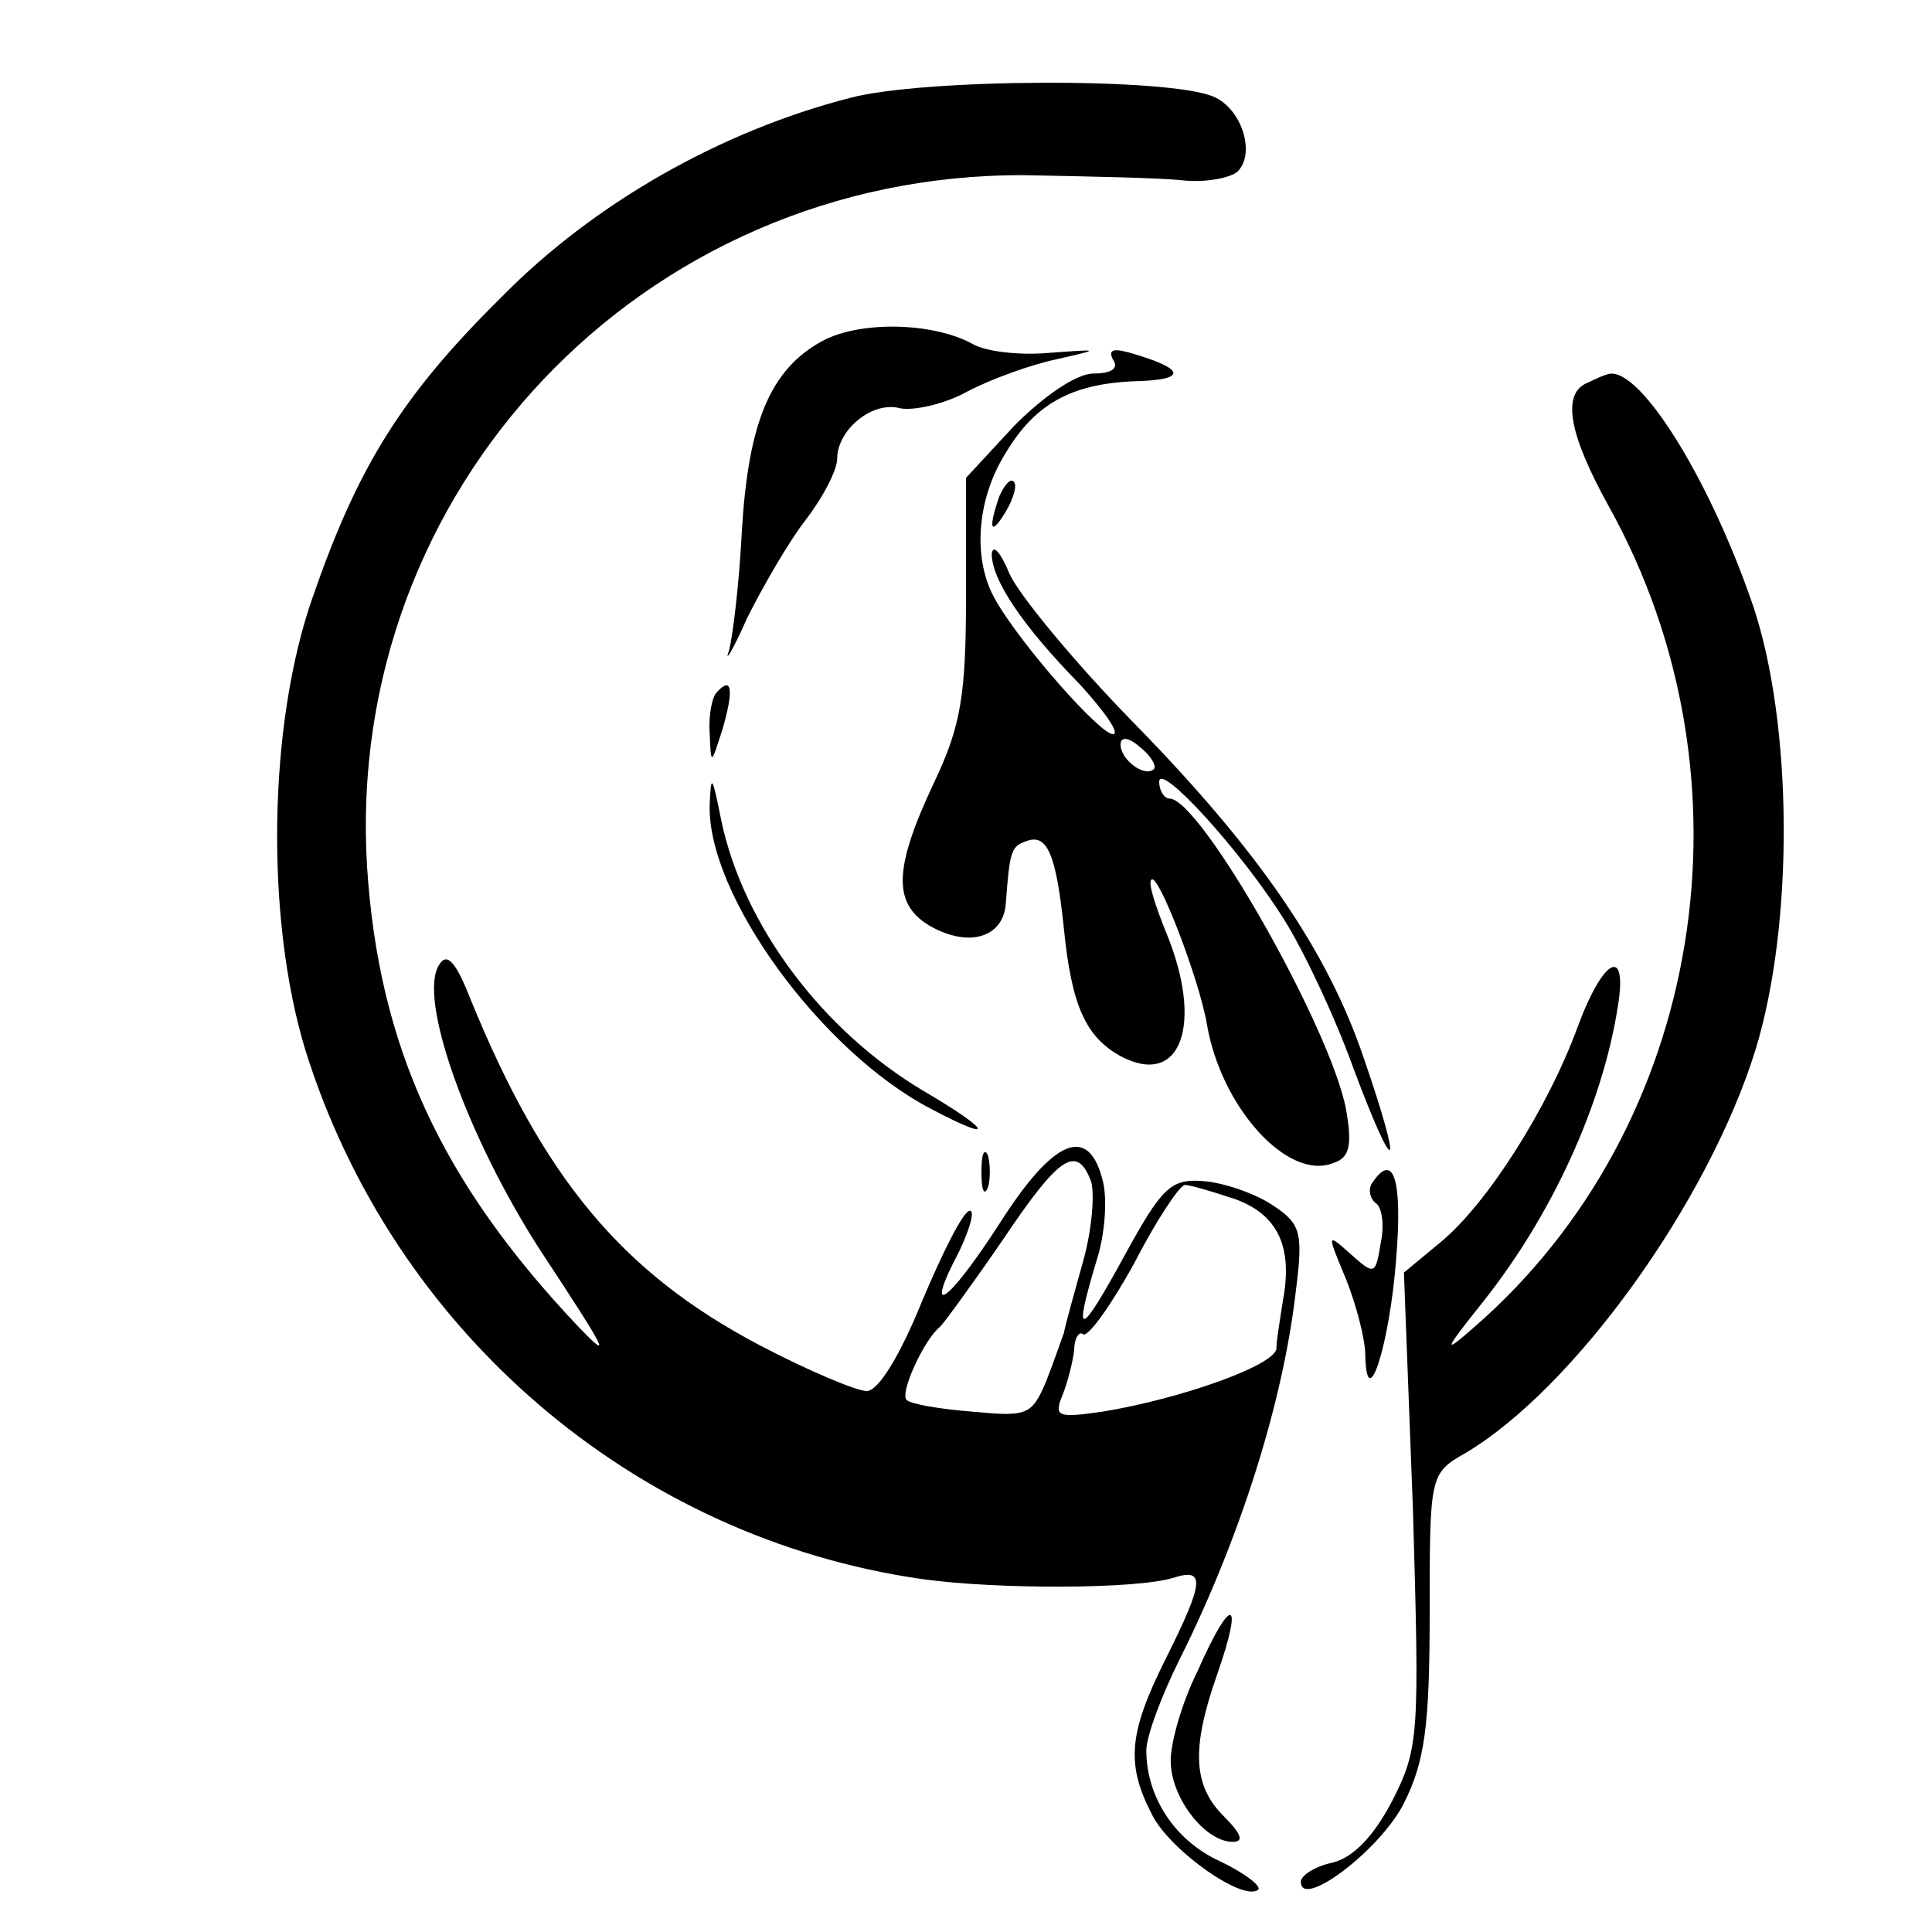 <?xml version="1.0" standalone="no"?>
<!DOCTYPE svg PUBLIC "-//W3C//DTD SVG 20010904//EN"
 "http://www.w3.org/TR/2001/REC-SVG-20010904/DTD/svg10.dtd">
<svg version="1.0" xmlns="http://www.w3.org/2000/svg"
 width="150pt" height="150pt" viewBox="0 0 150 150"
 preserveAspectRatio="xMidYMid meet">
<g transform="translate(0,150) scale(0.1,-0.1)"
fill="#000000" stroke="none">
<path d="M660 1424 c-101 -26 -199 -82 -270 -154 -78 -77 -112 -132 -147 -233
-35 -99 -37 -250 -6 -352 68 -218 255 -379 479 -411 57 -8 166 -8 195 1 25 8
24 -3 -6 -63 -29 -58 -31 -82 -10 -122 15 -28 71 -67 82 -57 2 3 -11 13 -30
22 -35 16 -57 50 -57 86 0 11 12 43 26 71 46 92 80 198 90 285 6 47 4 53 -19
68 -14 9 -38 17 -53 18 -25 2 -32 -5 -61 -58 -35 -64 -40 -65 -22 -5 7 21 9
50 5 64 -11 43 -38 32 -80 -34 -40 -62 -60 -76 -31 -21 8 17 12 31 8 31 -5 0
-21 -32 -37 -70 -17 -42 -34 -70 -43 -70 -8 0 -46 16 -84 36 -106 56 -167 129
-224 269 -11 28 -18 36 -24 26 -17 -26 22 -134 78 -221 54 -82 56 -87 30 -60
-107 113 -155 218 -164 357 -18 293 214 538 510 537 50 -1 105 -2 123 -4 18
-2 38 2 43 7 14 14 3 49 -19 58 -35 15 -226 14 -282 -1z m187 -841 c3 -9 1
-37 -6 -62 -7 -25 -14 -50 -15 -56 -2 -5 -8 -23 -14 -38 -11 -26 -15 -27 -57
-23 -26 2 -48 6 -51 9 -6 5 14 48 26 57 3 3 25 33 49 68 43 64 57 74 68 45z
m112 -14 c33 -12 45 -37 37 -79 -2 -14 -5 -30 -5 -37 -1 -13 -74 -39 -135 -49
-35 -5 -38 -4 -31 13 4 10 8 26 9 35 0 9 4 15 7 12 4 -2 22 23 40 56 17 33 35
60 39 60 4 0 21 -5 39 -11z"/>
<path d="M638 1235 c-40 -22 -57 -63 -62 -147 -2 -40 -7 -82 -10 -93 -4 -11 3
0 14 25 12 24 32 59 46 77 13 17 24 38 24 47 0 22 27 45 49 39 10 -2 34 3 52
13 19 10 50 21 69 25 35 8 35 8 -6 5 -22 -2 -49 1 -59 7 -31 17 -88 18 -117 2z"/>
<path d="M864 1221 c5 -7 -1 -11 -15 -11 -13 0 -38 -17 -61 -40 l-38 -41 0
-92 c0 -77 -4 -101 -25 -145 -32 -68 -32 -95 -1 -112 30 -16 56 -7 57 20 3 39
4 43 16 47 16 6 23 -10 29 -68 6 -60 17 -84 44 -99 47 -25 65 25 35 97 -8 20
-14 38 -11 40 5 6 37 -77 43 -112 11 -65 63 -122 98 -108 13 4 15 14 10 42
-12 63 -113 241 -137 241 -4 0 -8 6 -8 13 0 16 64 -54 97 -107 14 -22 39 -74
54 -116 33 -88 39 -82 8 8 -28 83 -81 161 -179 261 -45 46 -88 98 -96 115 -7
17 -13 24 -14 16 0 -20 23 -55 69 -102 19 -21 31 -38 25 -38 -10 0 -71 69 -91
104 -18 31 -15 77 7 113 23 39 51 55 101 57 40 1 40 9 0 21 -16 5 -21 4 -17
-4z m32 -318 c-7 -7 -26 7 -26 19 0 6 6 6 15 -2 9 -7 13 -15 11 -17z"/>
<path d="M1233 1203 c-21 -8 -15 -40 16 -96 118 -212 74 -482 -104 -637 -25
-22 -25 -20 7 20 53 67 92 152 104 228 8 48 -11 39 -31 -15 -23 -63 -70 -137
-106 -167 l-29 -24 7 -184 c5 -174 5 -185 -16 -226 -14 -27 -30 -44 -46 -48
-14 -3 -25 -10 -25 -15 0 -22 62 25 80 61 16 32 20 59 20 147 0 108 0 109 28
125 84 50 188 194 225 313 30 98 29 253 -2 345 -35 102 -91 190 -114 179 -1 0
-8 -3 -14 -6z"/>
<path d="M776 1115 c-9 -26 -7 -32 5 -12 6 10 9 21 6 23 -2 3 -7 -2 -11 -11z"/>
<path d="M557 963 c-4 -3 -7 -18 -6 -32 1 -26 1 -25 10 3 9 31 7 41 -4 29z"/>
<path d="M551 875 c-2 -70 87 -192 172 -236 51 -27 47 -17 -6 14 -79 47 -140
129 -157 210 -7 35 -8 37 -9 12z"/>
<path d="M762 590 c0 -14 2 -19 5 -12 2 6 2 18 0 25 -3 6 -5 1 -5 -13z"/>
<path d="M1065 581 c-3 -5 -1 -12 3 -15 5 -3 7 -17 4 -31 -4 -25 -5 -25 -23
-9 -19 17 -19 17 -4 -19 8 -20 15 -47 15 -59 1 -48 19 8 24 75 5 61 -2 84 -19
58z"/>
<path d="M930 203 c-13 -26 -22 -59 -21 -72 1 -28 27 -61 48 -61 9 0 7 6 -7
20 -24 24 -25 53 -5 110 21 60 11 62 -15 3z"/>
</g>
</svg>
